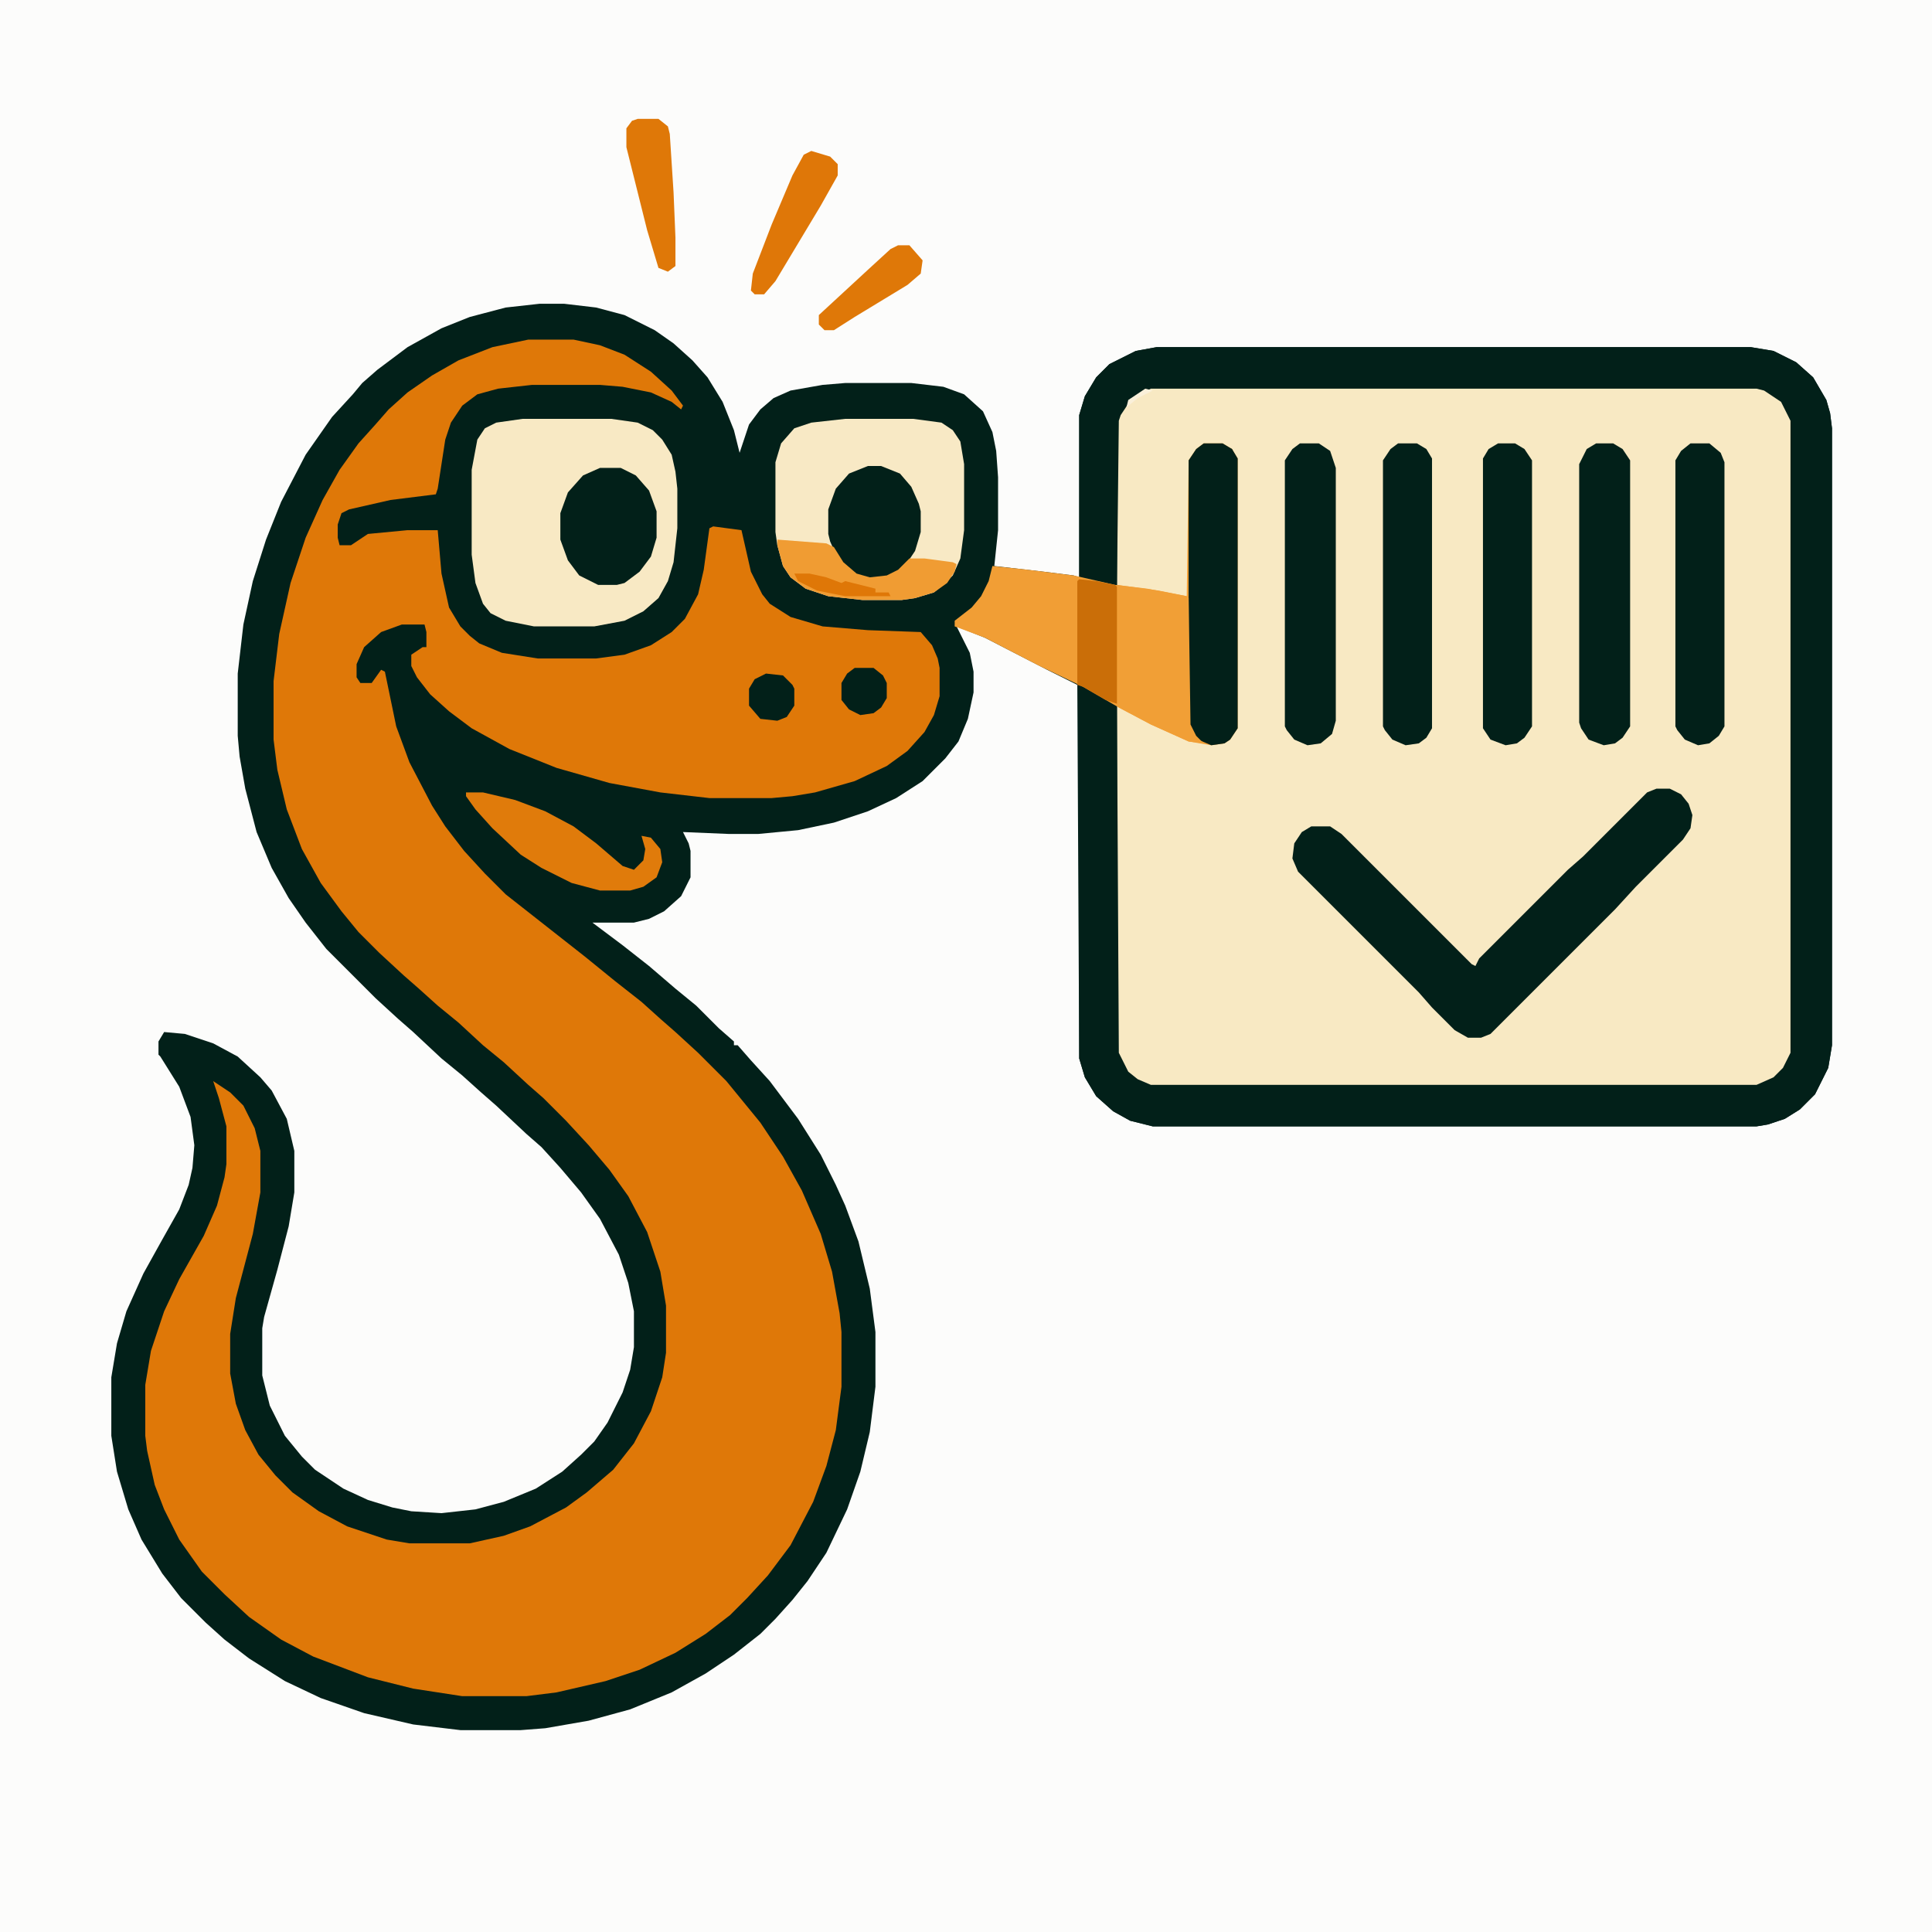 <?xml version="1.0" encoding="UTF-8"?>
<svg version="1.1" viewBox="0 0 1024 1024" width="1024" height="1024" xmlns="http://www.w3.org/2000/svg">
<path transform="translate(0)" d="m0 0h1024v1024h-1024z" fill="#FCFCFB"/>
<path transform="translate(286,161)" d="m0 0h13l17 2 15 4 16 8 10 7 10 9 8 9 8 13 6 15 3 12 5-15 6-8 7-6 9-4 17-3 12-1h35l17 2 11 4 10 9 5 11 2 10 1 14v28l-2 19 26 3 16 2 3 1v-86l3-10 6-10 7-7 14-7 11-2h315l12 2 12 6 9 8 7 12 2 7 1 8v327l-2 12-7 14-8 8-8 5-9 3-6 1h-320l-12-3-9-5-9-8-6-10-3-10-1-198-16-8-33-17-15-6 7 14 2 10v11l-3 14-5 12-7 9-12 12-14 9-15 7-18 6-19 4-21 2h-16l-24-1 3 6 1 4v14l-5 10-9 8-8 4-8 2h-22l16 12 14 11 14 12 11 9 12 12 8 7v2h2l7 8 10 11 15 20 12 19 8 16 5 11 7 19 6 25 3 23v29l-3 24-5 21-7 20-11 23-10 15-8 10-9 10-8 8-14 11-15 10-18 10-22 9-22 6-23 4-13 1h-32l-25-3-26-6-23-8-19-9-19-12-13-10-10-9-13-13-10-13-11-18-7-16-6-20-3-19v-31l3-18 5-17 9-20 10-18 9-16 5-13 2-9 1-12-2-15-6-16-10-16-1-1v-7l3-5 11 1 15 5 13 7 12 11 6 7 8 15 4 17v22l-3 18-6 23-7 25-1 6v25l4 16 8 16 9 11 7 7 15 10 13 6 13 4 10 2 16 1 18-2 15-4 17-7 14-9 10-9 7-7 7-10 8-16 4-12 2-12v-19l-3-15-5-15-10-19-10-14-11-13-10-11-8-7-16-15-8-7-10-9-11-9-15-14-8-7-12-11-26-26-11-14-9-13-9-16-8-19-6-23-3-17-1-11v-33l3-26 5-23 7-22 8-20 13-25 14-20 11-12 5-6 8-7 16-12 18-10 15-6 19-5z" fill="#022019"/>
<path transform="translate(610,205)" d="m0 0h321l8 3 6 5 5 10v335l-5 10-8 6-6 2h-321l-10-5-5-6-3-7v-184l16 8 17 8 9 3 10 1 7-2 4-6v-143l-2-5-5-2h-10l-5 4-2 4-1 73-35-6-3-1v-87l5-10 8-6z" fill="#F8E9C3"/>
<path transform="translate(280,180)" d="m0 0h24l14 3 13 5 14 9 11 10 6 8-1 2-5-4-11-5-15-3-12-1h-36l-18 2-11 3-8 6-6 9-3 9-4 26-1 3-24 3-22 5-4 2-2 6v7l1 4h6l9-6 21-2h16l2 23 4 18 6 10 5 5 5 4 12 5 19 3h31l15-2 14-5 11-7 7-7 7-13 3-13 3-22 2-1 15 2 5 22 6 12 4 5 11 7 17 5 24 2 28 1 6 7 3 7 1 5v15l-3 10-5 9-9 10-11 8-17 8-21 6-12 2-11 1h-33l-26-3-27-5-28-8-25-10-20-11-12-9-10-9-7-9-3-6v-6l6-4h2v-8l-1-4h-12l-11 4-9 8-4 9v7l2 3h6l5-7 2 1 6 29 7 19 12 23 7 11 10 13 11 12 11 11 42 33 16 13 14 11 10 9 8 7 12 11 15 15 18 22 12 18 10 18 10 23 6 20 4 22 1 10v29l-3 23-5 19-7 19-12 23-12 16-11 12-9 9-13 10-16 10-19 9-18 6-26 6-16 2h-34l-26-4-24-6-29-11-17-9-17-12-13-12-12-12-12-17-8-16-5-13-4-18-1-8v-27l3-18 7-21 8-17 13-23 7-16 4-15 1-7v-20l-4-15-3-9 9 6 7 7 6 12 3 12v22l-4 22-9 34-3 19v21l3 16 5 14 7 13 9 11 9 9 14 10 15 8 21 7 12 2h32l18-4 14-5 19-10 11-8 14-12 11-14 9-17 6-18 2-13v-25l-3-18-7-21-10-19-10-14-11-13-12-13-12-12-8-7-13-12-11-9-13-12-11-9-10-9-8-7-13-12-11-11-9-11-11-15-10-18-8-21-5-21-2-16v-31l3-25 6-27 8-24 9-20 9-16 10-14 9-10 7-8 10-9 13-9 14-8 18-7z" fill="#DF7808"/>
<path transform="translate(613,184)" d="m0 0h315l12 2 12 6 9 8 7 12 2 7 1 8v327l-2 12-7 14-8 8-8 5-9 3-6 1h-320l-12-3-9-5-9-8-6-10-3-10v-198l5 2 15 8 1 185 5 10 5 4 7 3h321l9-4 5-5 4-8v-335l-5-10-9-6-4-1h-321l-10 5-6 9-1 3-1 88-20-4v-87l3-10 6-10 7-7 14-7z" fill="#022019"/>
<path transform="translate(277,222)" d="m0 0h47l14 2 8 4 5 5 5 8 2 9 1 9v21l-2 18-3 10-5 9-8 7-10 5-16 3h-32l-15-3-8-4-4-5-4-11-2-15v-45l3-16 4-6 6-3z" fill="#F8E9C4"/>
<path transform="translate(638,235)" d="m0 0h10l5 3 3 5v143l-4 6-3 2-7 1-12-2-20-9-17-9-19-11-23-11-29-15-16-6v-3l9-7 5-6 4-8 2-8 19 2 24 3 22 5 17 2 21 4 1-72 4-6z" fill="#F19E35"/>
<path transform="translate(448,222)" d="m0 0h36l15 2 6 4 4 6 2 12v35l-2 15-4 9-5 5-5 4-10 3-7 1h-21l-18-2-12-4-8-6-4-6-3-11-1-7v-37l3-10 7-8 9-3z" fill="#F8E9C5"/>
<path transform="translate(878,418)" d="m0 0h7l6 3 4 5 2 6-1 7-4 6-25 25-11 12-66 66-5 2h-7l-7-4-12-12-7-8-64-64-3-7 1-8 4-6 5-3h10l6 4 69 69 2 1 2-4 47-47 8-7 34-34z" fill="#022019"/>
<path transform="translate(689,235)" d="m0 0h10l6 4 3 9v134l-2 7-6 5-7 1-7-3-4-5-1-2v-141l4-6z" fill="#022019"/>
<path transform="translate(846,235)" d="m0 0h9l5 3 4 6v141l-4 6-4 3-6 1-8-3-4-6-1-3v-137l4-8z" fill="#022019"/>
<path transform="translate(741,235)" d="m0 0h10l5 3 3 5v143l-3 5-4 3-7 1-7-3-4-5-1-2v-141l4-6z" fill="#022019"/>
<path transform="translate(638,235)" d="m0 0h10l5 3 3 5v143l-4 6-3 2-7 1-7-3-4-5-1-3v-140l4-6z" fill="#022019"/>
<path transform="translate(794,235)" d="m0 0h9l5 3 4 6v141l-4 6-4 3-6 1-8-3-4-6v-143l3-5z" fill="#022019"/>
<path transform="translate(896,235)" d="m0 0h10l6 5 2 5v140l-3 5-5 4-6 1-7-3-4-5-1-2v-141l3-5z" fill="#022019"/>
<path transform="translate(592,310)" d="m0 0 22 3 15 3 1 1 1 67 3 6 4 4-8-1-20-9-17-9-1-1z" fill="#F19F36"/>
<path transform="translate(318,248)" d="m0 0h11l8 4 7 8 4 11v14l-3 10-6 8-8 6-4 1h-10l-10-5-6-8-4-11v-14l4-11 8-9z" fill="#022019"/>
<path transform="translate(460,247)" d="m0 0h7l10 4 6 7 4 9 1 4v11l-3 10-6 9-6 4-7 2-9-1-6-3-7-7-4-9-1-4v-13l4-11 7-8z" fill="#022019"/>
<path transform="translate(247,420)" d="m0 0h9l17 4 16 6 15 8 12 9 14 12 6 2 5-5 1-6-2-7 5 1 5 6 1 7-3 8-7 5-7 2h-16l-15-4-16-8-11-7-15-14-9-10-5-7z" fill="#E07B0B"/>
<path transform="translate(412,286)" d="m0 0 26 2 4 2 5 8 7 6 7 2 9-1 6-3 6-6h8l15 2 2 1-1 4-4 6-7 5-10 3-7 1h-21l-18-2-12-4-8-6-4-6-3-11z" fill="#F09C33"/>
<path transform="translate(338,63)" d="m0 0h11l5 4 1 4 2 31 1 24v15l-4 3-5-2-6-20-11-44v-10l3-4z" fill="#DF7808"/>
<path transform="translate(430,80)" d="m0 0 10 3 4 4v6l-9 16-24 40-6 7h-5l-2-2 1-9 10-26 11-26 6-11z" fill="#DF7708"/>
<path transform="translate(572,307)" d="m0 0 9 1 10 2 1 1v62l-6-2-12-7-3-1v-55z" fill="#CA6E08"/>
<path transform="translate(476,130)" d="m0 0h6l7 8-1 7-7 6-28 17-11 7h-5l-3-3v-5l26-24 12-11z" fill="#DF7808"/>
<path transform="translate(453,354)" d="m0 0h10l5 4 2 4v8l-3 5-4 3-7 1-6-3-4-5v-9l3-5z" fill="#022019"/>
<path transform="translate(406,357)" d="m0 0 9 1 5 5 1 2v9l-4 6-5 2-9-1-6-7v-9l3-5z" fill="#022019"/>
<path transform="translate(421,304)" d="m0 0h8l9 2 8 3 2-1 16 4v2h7l1 2h-24l-15-3-10-5z" fill="#DF7707"/>
<path transform="translate(607,206)" d="m0 0 4 1-8 4-6 5 1-4z" fill="#FAF0DA"/>
</svg>

